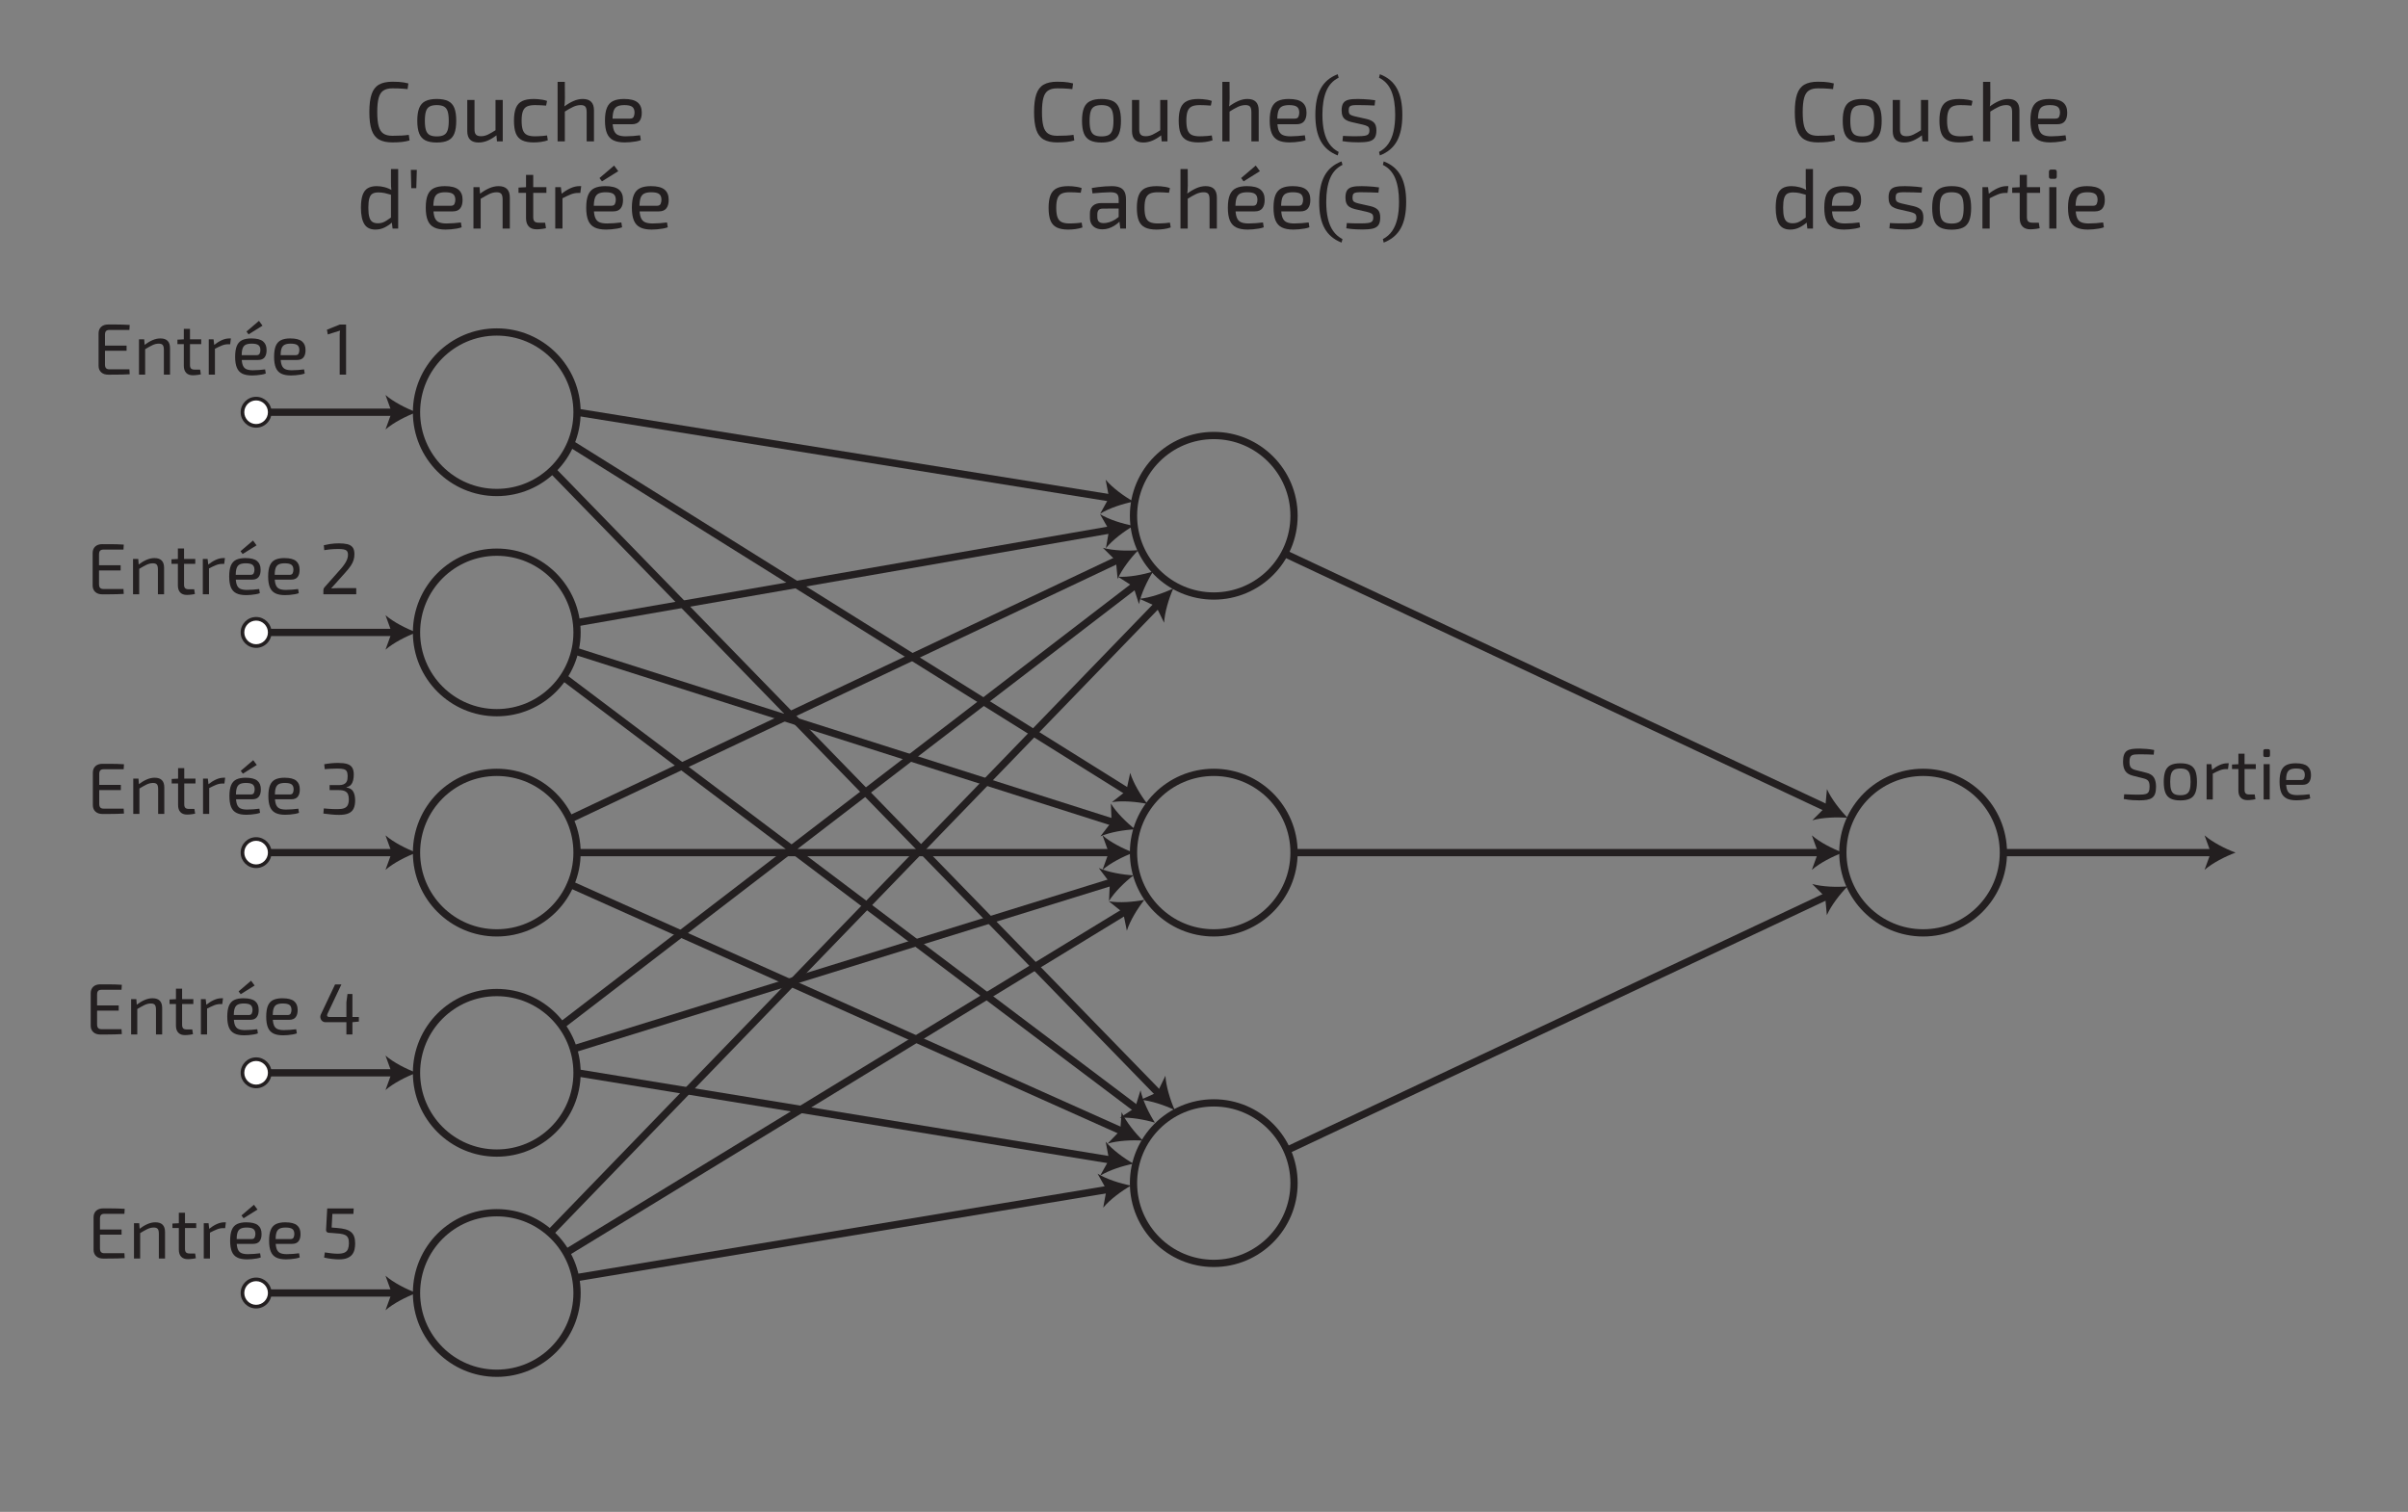 <?xml version="1.0" encoding="UTF-8"?>
<svg id="a" data-name="Layer 3" xmlns="http://www.w3.org/2000/svg" viewBox="0 0 248.972 156.342">
  <rect x="0" y="0" width="248.972" height="156.342" fill="#808080" stroke="none"/>
  <g>
    <path d="M11.19,33.556h.754c.252,0,.502,.004,.75,.011,.247,.008,.485,.019,.716,.034l-.03,.518h-2.077c-.155,0-.269,.039-.341,.116-.073,.078-.109,.204-.109,.379v3.075c0,.175,.036,.302,.109,.382,.072,.08,.186,.12,.341,.12h2.077l.03,.51c-.23,.015-.469,.025-.716,.03-.248,.005-.498,.008-.75,.011-.253,.002-.504,.003-.754,.003-.306,0-.547-.081-.724-.244-.178-.162-.27-.381-.274-.656v-3.39c.005-.28,.097-.5,.274-.66,.177-.16,.418-.24,.724-.24Zm-.862,2.183h2.76v.533h-2.76v-.533Z" fill="#231f20"/>
    <path d="M14.91,35.087l.053,.697,.045,.113v2.842h-.638v-3.652h.54Zm1.681-.09c.659,0,.989,.335,.989,1.005v2.737h-.637v-2.558c0-.245-.041-.414-.12-.506-.08-.092-.216-.139-.405-.139-.225,0-.45,.055-.675,.165-.226,.11-.493,.26-.803,.45l-.03-.458c.285-.22,.567-.391,.848-.514s.558-.184,.833-.184Z" fill="#231f20"/>
    <path d="M20.805,35.087v.502h-2.46v-.465l.72-.037h1.74Zm-1.163-1.08v3.728c0,.175,.038,.3,.112,.375,.075,.075,.203,.112,.383,.112h.555l.075,.488c-.08,.02-.172,.037-.277,.052-.104,.015-.207,.026-.308,.034-.1,.008-.18,.011-.24,.011-.305,0-.537-.085-.697-.255s-.24-.415-.24-.735v-3.81h.638Z" fill="#231f20"/>
    <path d="M22.08,35.087l.083,.697,.06,.113v2.842h-.638v-3.652h.495Zm1.793-.09l-.075,.6h-.21c-.215,0-.431,.044-.646,.131s-.478,.211-.787,.371l-.053-.397c.271-.22,.541-.393,.813-.518,.272-.125,.537-.188,.792-.188h.165Z" fill="#231f20"/>
    <path d="M25.995,34.996c.55,0,.948,.1,1.196,.3,.247,.2,.371,.498,.371,.893,.005,.325-.062,.579-.202,.761-.141,.183-.363,.273-.668,.273h-2.13v-.495h1.965c.165,0,.272-.057,.322-.169s.075-.236,.075-.371c-.005-.235-.075-.403-.21-.503-.135-.1-.365-.15-.689-.15-.266,0-.475,.039-.627,.116-.152,.078-.26,.213-.322,.405s-.094,.461-.094,.806c0,.39,.039,.688,.116,.893s.201,.345,.371,.42,.396,.112,.675,.112c.195,0,.409-.008,.642-.026s.441-.039,.626-.064l.067,.428c-.114,.045-.256,.083-.423,.112-.168,.03-.341,.053-.518,.067-.178,.015-.337,.022-.477,.022-.42,0-.758-.063-1.013-.191s-.441-.333-.559-.615c-.117-.282-.177-.656-.177-1.121,0-.48,.06-.859,.177-1.136,.117-.278,.3-.475,.548-.593,.247-.117,.565-.176,.956-.176Zm.78-1.815l.367,.495-1.44,.9-.217-.292,1.29-1.103Z" fill="#231f20"/>
    <path d="M30.022,34.996c.55,0,.949,.1,1.196,.3,.248,.2,.371,.498,.371,.893,.005,.325-.062,.579-.202,.761s-.362,.273-.667,.273h-2.131v-.495h1.966c.165,0,.272-.057,.322-.169s.075-.236,.075-.371c-.006-.235-.075-.403-.21-.503-.136-.1-.365-.15-.69-.15-.265,0-.474,.039-.626,.116-.153,.078-.261,.213-.323,.405s-.094,.461-.094,.806c0,.39,.039,.688,.117,.893,.077,.205,.201,.345,.371,.42s.395,.112,.675,.112c.195,0,.408-.008,.642-.026,.232-.018,.44-.039,.626-.064l.067,.428c-.115,.045-.257,.083-.424,.112-.168,.03-.34,.053-.518,.067-.178,.015-.336,.022-.477,.022-.42,0-.757-.063-1.012-.191-.256-.127-.441-.333-.56-.615-.117-.282-.176-.656-.176-1.121,0-.48,.059-.859,.176-1.136,.118-.278,.301-.475,.548-.593,.248-.117,.566-.176,.956-.176Z" fill="#231f20"/>
    <path d="M35.782,33.564v5.175h-.66v-4.103c0-.075,.003-.15,.008-.225,.005-.075,.015-.15,.03-.225l-1.268,.398-.09-.488,1.319-.532h.66Z" fill="#231f20"/>
  </g>
  <g>
    <path d="M221.19,77.408c.245,.005,.498,.018,.758,.038s.521,.058,.78,.112l-.045,.48c-.215-.01-.453-.019-.713-.026-.26-.008-.51-.011-.75-.011-.185,0-.344,.006-.476,.019-.133,.013-.242,.042-.327,.09-.085,.048-.146,.125-.184,.233-.037,.107-.056,.256-.056,.446,0,.285,.051,.483,.153,.596,.103,.112,.269,.196,.499,.251l1.05,.263c.4,.095,.674,.261,.821,.499,.147,.238,.222,.557,.222,.957,0,.3-.034,.542-.102,.728s-.172,.326-.312,.423c-.14,.098-.32,.165-.54,.203s-.479,.056-.78,.056c-.17,0-.391-.007-.663-.022-.272-.015-.587-.055-.941-.12l.045-.487c.295,.01,.532,.019,.713,.026,.18,.007,.335,.011,.465,.011h.405c.265,0,.474-.02,.626-.06s.26-.12,.322-.24c.062-.12,.094-.297,.094-.532,0-.2-.022-.355-.067-.465-.045-.11-.116-.194-.214-.251s-.222-.104-.371-.139l-1.072-.27c-.375-.095-.639-.26-.792-.495-.152-.235-.229-.55-.229-.945,0-.3,.034-.542,.102-.724,.067-.183,.17-.32,.308-.413,.137-.093,.311-.154,.521-.184,.211-.03,.46-.045,.75-.045Z" fill="#231f20"/>
    <path d="M225.435,78.93c.42,0,.757,.063,1.009,.188,.253,.125,.434,.329,.544,.611,.11,.283,.165,.656,.165,1.122s-.055,.838-.165,1.121c-.11,.282-.291,.486-.544,.611-.252,.125-.589,.188-1.009,.188-.415,0-.748-.062-1.001-.188s-.435-.329-.548-.611c-.112-.283-.168-.656-.168-1.121s.056-.839,.168-1.122c.113-.282,.295-.486,.548-.611,.253-.125,.586-.188,1.001-.188Zm0,.54c-.265,0-.474,.042-.626,.124s-.262,.224-.326,.424c-.065,.2-.098,.478-.098,.833s.032,.632,.098,.832c.064,.2,.174,.341,.326,.424s.361,.124,.626,.124,.476-.042,.63-.124c.155-.083,.266-.224,.33-.424,.065-.2,.098-.477,.098-.832s-.032-.633-.098-.833c-.064-.2-.175-.341-.33-.424-.154-.083-.364-.124-.63-.124Z" fill="#231f20"/>
    <path d="M228.645,79.021l.083,.697,.06,.113v2.842h-.638v-3.652h.495Zm1.793-.09l-.075,.6h-.21c-.215,0-.431,.044-.646,.131s-.478,.211-.787,.371l-.053-.397c.271-.22,.541-.393,.813-.518,.272-.125,.537-.188,.792-.188h.165Z" fill="#231f20"/>
    <path d="M233.235,79.021v.502h-2.46v-.465l.72-.037h1.74Zm-1.162-1.08v3.728c0,.175,.037,.3,.112,.375,.075,.075,.202,.112,.383,.112h.555l.075,.488c-.08,.02-.173,.037-.277,.052-.105,.015-.208,.026-.308,.034-.101,.008-.181,.011-.24,.011-.305,0-.537-.085-.697-.255s-.24-.415-.24-.735v-3.81h.638Z" fill="#231f20"/>
    <path d="M234.51,77.468c.13,0,.194,.065,.194,.195v.427c0,.13-.064,.195-.194,.195h-.301c-.13,0-.194-.065-.194-.195v-.427c0-.13,.064-.195,.194-.195h.301Zm.165,1.553v3.652h-.63v-3.652h.63Z" fill="#231f20"/>
    <path d="M237.374,78.93c.55,0,.949,.1,1.196,.3,.248,.2,.371,.498,.371,.893,.005,.325-.062,.579-.202,.761s-.362,.273-.667,.273h-2.131v-.495h1.966c.165,0,.272-.057,.322-.169s.075-.236,.075-.371c-.006-.235-.075-.403-.21-.503-.136-.1-.365-.15-.69-.15-.265,0-.474,.039-.626,.116-.153,.078-.261,.213-.323,.405s-.094,.461-.094,.806c0,.39,.039,.688,.117,.893,.077,.205,.201,.345,.371,.42s.395,.112,.675,.112c.195,0,.408-.008,.642-.026,.232-.018,.44-.039,.626-.064l.067,.428c-.115,.045-.257,.083-.424,.112-.168,.03-.34,.053-.518,.067-.178,.015-.336,.022-.477,.022-.42,0-.757-.063-1.012-.191-.256-.127-.441-.333-.56-.615-.117-.282-.176-.656-.176-1.121,0-.48,.059-.859,.176-1.136,.118-.278,.301-.475,.548-.593,.248-.117,.566-.176,.956-.176Z" fill="#231f20"/>
  </g>
  <g>
    <path d="M10.575,56.271h.754c.253,0,.503,.004,.75,.011,.248,.008,.486,.019,.717,.034l-.03,.518h-2.078c-.154,0-.269,.039-.341,.116-.072,.078-.108,.204-.108,.379v3.075c0,.175,.036,.302,.108,.382s.187,.12,.341,.12h2.078l.03,.51c-.23,.015-.469,.025-.717,.03-.247,.005-.497,.008-.75,.011-.252,.002-.504,.003-.754,.003-.305,0-.546-.081-.724-.244-.178-.162-.269-.381-.273-.656v-3.39c.005-.28,.096-.5,.273-.66s.419-.24,.724-.24Zm-.862,2.183h2.76v.533h-2.76v-.533Z" fill="#231f20"/>
    <path d="M14.295,57.801l.053,.697,.045,.113v2.842h-.638v-3.652h.54Zm1.68-.09c.66,0,.99,.335,.99,1.005v2.737h-.638v-2.558c0-.245-.04-.414-.12-.506-.08-.092-.215-.139-.405-.139-.225,0-.449,.055-.675,.165-.225,.11-.492,.26-.803,.45l-.029-.458c.285-.22,.567-.391,.848-.514,.279-.123,.557-.184,.832-.184Z" fill="#231f20"/>
    <path d="M20.19,57.801v.502h-2.46v-.465l.72-.037h1.74Zm-1.162-1.08v3.728c0,.175,.037,.3,.112,.375,.075,.075,.202,.112,.383,.112h.555l.075,.488c-.08,.02-.173,.037-.277,.052-.105,.015-.208,.026-.308,.034-.101,.008-.181,.011-.24,.011-.305,0-.537-.085-.697-.255s-.24-.415-.24-.735v-3.81h.638Z" fill="#231f20"/>
    <path d="M21.465,57.801l.082,.697,.061,.113v2.842h-.638v-3.652h.495Zm1.792-.09l-.075,.6h-.21c-.215,0-.43,.044-.645,.131s-.478,.211-.788,.371l-.052-.397c.27-.22,.541-.393,.813-.518,.272-.125,.536-.188,.791-.188h.165Z" fill="#231f20"/>
    <path d="M25.379,57.711c.55,0,.949,.1,1.196,.3,.248,.2,.371,.498,.371,.893,.005,.325-.062,.579-.202,.761s-.362,.273-.667,.273h-2.131v-.495h1.966c.165,0,.272-.057,.322-.169s.075-.236,.075-.371c-.006-.235-.075-.403-.21-.503-.136-.1-.365-.15-.69-.15-.265,0-.474,.039-.626,.116-.153,.078-.261,.213-.323,.405s-.094,.461-.094,.806c0,.39,.039,.688,.117,.893,.077,.205,.201,.345,.371,.42s.395,.112,.675,.112c.195,0,.408-.008,.642-.026,.232-.018,.44-.039,.626-.064l.067,.428c-.115,.045-.257,.083-.424,.112-.168,.03-.34,.053-.518,.067-.178,.015-.336,.022-.477,.022-.42,0-.757-.063-1.012-.191-.256-.127-.441-.333-.56-.615-.117-.282-.176-.656-.176-1.121,0-.48,.059-.859,.176-1.136,.118-.278,.301-.475,.548-.593,.248-.117,.566-.176,.956-.176Zm.78-1.815l.367,.495-1.439,.9-.218-.292,1.29-1.103Z" fill="#231f20"/>
    <path d="M29.408,57.711c.55,0,.948,.1,1.196,.3,.247,.2,.371,.498,.371,.893,.005,.325-.062,.579-.202,.761-.141,.183-.363,.273-.668,.273h-2.13v-.495h1.965c.165,0,.272-.057,.322-.169s.075-.236,.075-.371c-.005-.235-.075-.403-.21-.503-.135-.1-.365-.15-.689-.15-.266,0-.475,.039-.627,.116-.152,.078-.26,.213-.322,.405s-.094,.461-.094,.806c0,.39,.039,.688,.116,.893s.201,.345,.371,.42,.396,.112,.675,.112c.195,0,.409-.008,.642-.026s.441-.039,.626-.064l.067,.428c-.114,.045-.256,.083-.423,.112-.168,.03-.341,.053-.518,.067-.178,.015-.337,.022-.477,.022-.42,0-.758-.063-1.013-.191s-.441-.333-.559-.615c-.117-.282-.177-.656-.177-1.121,0-.48,.06-.859,.177-1.136,.117-.278,.3-.475,.548-.593,.247-.117,.565-.176,.956-.176Z" fill="#231f20"/>
    <path d="M35.055,56.188c.329,0,.613,.028,.851,.083,.237,.055,.42,.163,.548,.323,.127,.16,.191,.397,.191,.712,0,.215-.029,.417-.087,.607s-.153,.386-.288,.589c-.136,.203-.318,.431-.548,.686l-1.485,1.658c.13-.01,.27-.018,.417-.022s.288-.008,.424-.008h1.755v.638h-3.397v-.413c0-.055,.007-.106,.022-.154,.015-.047,.04-.091,.074-.131l1.5-1.695c.33-.355,.573-.67,.728-.945,.155-.275,.228-.535,.218-.78-.005-.17-.046-.293-.124-.371-.077-.078-.188-.128-.329-.154-.143-.025-.314-.038-.515-.038-.159,0-.312,.003-.457,.008-.146,.005-.299,.016-.461,.034-.163,.018-.352,.044-.566,.079l-.045-.51c.234-.055,.441-.096,.618-.124,.178-.027,.343-.046,.495-.056,.152-.01,.307-.015,.462-.015Z" fill="#231f20"/>
  </g>
  <g>
    <path d="M10.597,78.985h.754c.253,0,.503,.004,.75,.011,.248,.008,.486,.019,.717,.034l-.03,.518h-2.078c-.154,0-.269,.039-.341,.116-.072,.078-.108,.204-.108,.379v3.075c0,.175,.036,.302,.108,.382s.187,.12,.341,.12h2.078l.03,.51c-.23,.015-.469,.025-.717,.03-.247,.005-.497,.008-.75,.011-.252,.002-.504,.003-.754,.003-.305,0-.546-.081-.724-.244-.178-.162-.269-.381-.273-.656v-3.39c.005-.28,.096-.5,.273-.66s.419-.24,.724-.24Zm-.862,2.183h2.76v.533h-2.76v-.533Z" fill="#231f20"/>
    <path d="M14.318,80.515l.053,.697,.045,.113v2.842h-.638v-3.652h.54Zm1.68-.09c.66,0,.99,.335,.99,1.005v2.737h-.638v-2.558c0-.245-.04-.414-.12-.506-.08-.092-.215-.139-.405-.139-.225,0-.449,.055-.675,.165-.225,.11-.492,.26-.803,.45l-.029-.458c.285-.22,.567-.391,.848-.514,.279-.123,.557-.184,.832-.184Z" fill="#231f20"/>
    <path d="M20.212,80.515v.502h-2.46v-.465l.72-.037h1.74Zm-1.162-1.08v3.728c0,.175,.037,.3,.112,.375,.075,.075,.202,.112,.383,.112h.555l.075,.488c-.08,.02-.173,.037-.277,.052-.105,.015-.208,.026-.308,.034-.101,.008-.181,.011-.24,.011-.305,0-.537-.085-.697-.255s-.24-.415-.24-.735v-3.81h.638Z" fill="#231f20"/>
    <path d="M21.488,80.515l.082,.697,.061,.113v2.842h-.638v-3.652h.495Zm1.792-.09l-.075,.6h-.21c-.215,0-.43,.044-.645,.131s-.478,.211-.788,.371l-.052-.397c.27-.22,.541-.393,.813-.518,.272-.125,.536-.188,.791-.188h.165Z" fill="#231f20"/>
    <path d="M25.402,80.424c.55,0,.949,.1,1.196,.3,.248,.2,.371,.498,.371,.893,.005,.325-.062,.579-.202,.761s-.362,.273-.667,.273h-2.131v-.495h1.966c.165,0,.272-.057,.322-.169s.075-.236,.075-.371c-.006-.235-.075-.403-.21-.503-.136-.1-.365-.15-.69-.15-.265,0-.474,.039-.626,.116-.153,.078-.261,.213-.323,.405s-.094,.461-.094,.806c0,.39,.039,.688,.117,.893,.077,.205,.201,.345,.371,.42s.395,.112,.675,.112c.195,0,.408-.008,.642-.026,.232-.018,.44-.039,.626-.064l.067,.428c-.115,.045-.257,.083-.424,.112-.168,.03-.34,.053-.518,.067-.178,.015-.336,.022-.477,.022-.42,0-.757-.063-1.012-.191-.256-.127-.441-.333-.56-.615-.117-.282-.176-.656-.176-1.121,0-.48,.059-.859,.176-1.136,.118-.278,.301-.475,.548-.593,.248-.117,.566-.176,.956-.176Zm.78-1.815l.367,.495-1.439,.9-.218-.292,1.29-1.103Z" fill="#231f20"/>
    <path d="M29.43,80.424c.55,0,.948,.1,1.196,.3,.247,.2,.371,.498,.371,.893,.005,.325-.062,.579-.202,.761-.141,.183-.363,.273-.668,.273h-2.13v-.495h1.965c.165,0,.272-.057,.322-.169s.075-.236,.075-.371c-.005-.235-.075-.403-.21-.503-.135-.1-.365-.15-.689-.15-.266,0-.475,.039-.627,.116-.152,.078-.26,.213-.322,.405s-.094,.461-.094,.806c0,.39,.039,.688,.116,.893s.201,.345,.371,.42,.396,.112,.675,.112c.195,0,.409-.008,.642-.026s.441-.039,.626-.064l.067,.428c-.114,.045-.256,.083-.423,.112-.168,.03-.341,.053-.518,.067-.178,.015-.337,.022-.477,.022-.42,0-.758-.063-1.013-.191s-.441-.333-.559-.615c-.117-.282-.177-.656-.177-1.121,0-.48,.06-.859,.177-1.136,.117-.278,.3-.475,.548-.593,.247-.117,.565-.176,.956-.176Z" fill="#231f20"/>
    <path d="M34.98,78.895c.38,0,.686,.036,.918,.109,.233,.072,.404,.196,.515,.371,.109,.175,.165,.415,.165,.72,0,.22-.023,.421-.068,.604s-.121,.335-.229,.458-.261,.204-.461,.244v.03c.34,.055,.573,.196,.701,.423,.127,.228,.193,.519,.198,.874,.005,.35-.045,.639-.149,.866-.105,.228-.277,.396-.518,.506s-.565,.165-.975,.165c-.275,0-.552-.014-.829-.042s-.549-.059-.813-.094l.045-.532c.17,.015,.333,.029,.491,.041,.157,.013,.313,.021,.469,.026,.154,.005,.312,.007,.473,.007,.279,0,.503-.031,.671-.094,.167-.062,.29-.168,.367-.319,.078-.15,.116-.35,.116-.6,0-.19-.026-.356-.078-.499-.053-.143-.153-.253-.301-.333s-.363-.12-.648-.12h-.96v-.518h.96c.205,0,.369-.027,.491-.083,.123-.055,.214-.126,.273-.214,.061-.087,.1-.188,.117-.3,.017-.112,.025-.229,.025-.349-.005-.22-.04-.384-.104-.491-.065-.107-.174-.18-.326-.218s-.361-.056-.626-.056c-.245,0-.481,.006-.709,.019-.228,.013-.429,.026-.604,.042l-.053-.51c.255-.045,.501-.079,.738-.101s.477-.034,.717-.034Z" fill="#231f20"/>
  </g>
  <g>
    <path d="M10.375,101.79h.754c.253,0,.503,.004,.75,.011,.248,.008,.486,.019,.717,.034l-.03,.518h-2.078c-.154,0-.269,.039-.341,.116-.072,.078-.108,.204-.108,.379v3.075c0,.175,.036,.302,.108,.382s.187,.12,.341,.12h2.078l.03,.51c-.23,.015-.469,.025-.717,.03-.247,.005-.497,.008-.75,.011-.252,.002-.504,.003-.754,.003-.305,0-.546-.081-.724-.244-.178-.162-.269-.381-.273-.656v-3.39c.005-.28,.096-.5,.273-.66s.419-.24,.724-.24Zm-.862,2.183h2.76v.533h-2.76v-.533Z" fill="#231f20"/>
    <path d="M14.096,103.32l.053,.697,.045,.113v2.842h-.638v-3.652h.54Zm1.68-.09c.66,0,.99,.335,.99,1.005v2.737h-.638v-2.558c0-.245-.04-.414-.12-.506-.08-.092-.215-.139-.405-.139-.225,0-.449,.055-.675,.165-.225,.11-.492,.26-.803,.45l-.029-.458c.285-.22,.567-.391,.848-.514,.279-.123,.557-.184,.832-.184Z" fill="#231f20"/>
    <path d="M19.991,103.32v.502h-2.46v-.465l.72-.037h1.74Zm-1.162-1.08v3.728c0,.175,.037,.3,.112,.375,.075,.075,.202,.112,.383,.112h.555l.075,.488c-.08,.02-.173,.037-.277,.052-.105,.015-.208,.026-.308,.034-.101,.008-.181,.011-.24,.011-.305,0-.537-.085-.697-.255s-.24-.415-.24-.735v-3.81h.638Z" fill="#231f20"/>
    <path d="M21.266,103.32l.082,.697,.061,.113v2.842h-.638v-3.652h.495Zm1.792-.09l-.075,.6h-.21c-.215,0-.43,.044-.645,.131s-.478,.211-.788,.371l-.052-.397c.27-.22,.541-.393,.813-.518,.272-.125,.536-.188,.791-.188h.165Z" fill="#231f20"/>
    <path d="M25.18,103.23c.55,0,.949,.1,1.196,.3,.248,.2,.371,.498,.371,.893,.005,.325-.062,.579-.202,.761s-.362,.273-.667,.273h-2.131v-.495h1.966c.165,0,.272-.057,.322-.169s.075-.236,.075-.371c-.006-.235-.075-.403-.21-.503-.136-.1-.365-.15-.69-.15-.265,0-.474,.039-.626,.116-.153,.078-.261,.213-.323,.405s-.094,.461-.094,.806c0,.39,.039,.688,.117,.893,.077,.205,.201,.345,.371,.42s.395,.112,.675,.112c.195,0,.408-.008,.642-.026,.232-.018,.44-.039,.626-.064l.067,.428c-.115,.045-.257,.083-.424,.112-.168,.03-.34,.053-.518,.067-.178,.015-.336,.022-.477,.022-.42,0-.757-.063-1.012-.191-.256-.127-.441-.333-.56-.615-.117-.282-.176-.656-.176-1.121,0-.48,.059-.859,.176-1.136,.118-.278,.301-.475,.548-.593,.248-.117,.566-.176,.956-.176Zm.78-1.815l.367,.495-1.439,.9-.218-.292,1.29-1.103Z" fill="#231f20"/>
    <path d="M29.208,103.23c.55,0,.948,.1,1.196,.3,.247,.2,.371,.498,.371,.893,.005,.325-.062,.579-.202,.761-.141,.183-.363,.273-.668,.273h-2.13v-.495h1.965c.165,0,.272-.057,.322-.169s.075-.236,.075-.371c-.005-.235-.075-.403-.21-.503-.135-.1-.365-.15-.689-.15-.266,0-.475,.039-.627,.116-.152,.078-.26,.213-.322,.405s-.094,.461-.094,.806c0,.39,.039,.688,.116,.893s.201,.345,.371,.42,.396,.112,.675,.112c.195,0,.409-.008,.642-.026s.441-.039,.626-.064l.067,.428c-.114,.045-.256,.083-.423,.112-.168,.03-.341,.053-.518,.067-.178,.015-.337,.022-.477,.022-.42,0-.758-.063-1.013-.191s-.441-.333-.559-.615c-.117-.282-.177-.656-.177-1.121,0-.48,.06-.859,.177-1.136,.117-.278,.3-.475,.548-.593,.247-.117,.565-.176,.956-.176Z" fill="#231f20"/>
    <path d="M35.298,101.798l-1.448,3.06c-.045,.1-.046,.176-.003,.229,.042,.052,.105,.079,.19,.079h3.068v.473l-.69,.067h-2.745c-.14,0-.258-.04-.353-.12-.095-.08-.156-.182-.184-.307s-.014-.25,.041-.375l1.47-3.105h.653Zm1.14,.99v4.185h-.622v-3.33l.112-.855h.51Z" fill="#231f20"/>
  </g>
  <g>
    <path d="M10.672,124.959h.754c.253,0,.503,.004,.75,.011,.248,.008,.486,.019,.717,.034l-.03,.518h-2.078c-.154,0-.269,.039-.341,.116-.072,.078-.108,.204-.108,.379v3.075c0,.175,.036,.302,.108,.382s.187,.12,.341,.12h2.078l.03,.51c-.23,.015-.469,.025-.717,.03-.247,.005-.497,.008-.75,.011-.252,.002-.504,.003-.754,.003-.305,0-.546-.081-.724-.244-.178-.162-.269-.381-.273-.656v-3.39c.005-.28,.096-.5,.273-.66s.419-.24,.724-.24Zm-.862,2.183h2.76v.533h-2.76v-.533Z" fill="#231f20"/>
    <path d="M14.393,126.489l.053,.697,.045,.113v2.842h-.638v-3.652h.54Zm1.68-.09c.66,0,.99,.335,.99,1.005v2.737h-.638v-2.558c0-.245-.04-.414-.12-.506-.08-.092-.215-.139-.405-.139-.225,0-.449,.055-.675,.165-.225,.11-.492,.26-.803,.45l-.029-.458c.285-.22,.567-.391,.848-.514,.279-.123,.557-.184,.832-.184Z" fill="#231f20"/>
    <path d="M20.288,126.489v.502h-2.46v-.465l.72-.037h1.74Zm-1.162-1.08v3.728c0,.175,.037,.3,.112,.375,.075,.075,.202,.112,.383,.112h.555l.075,.488c-.08,.02-.173,.037-.277,.052-.105,.015-.208,.026-.308,.034-.101,.008-.181,.011-.24,.011-.305,0-.537-.085-.697-.255s-.24-.415-.24-.735v-3.81h.638Z" fill="#231f20"/>
    <path d="M21.563,126.489l.082,.697,.061,.113v2.842h-.638v-3.652h.495Zm1.792-.09l-.075,.6h-.21c-.215,0-.43,.044-.645,.131s-.478,.211-.788,.371l-.052-.397c.27-.22,.541-.393,.813-.518,.272-.125,.536-.188,.791-.188h.165Z" fill="#231f20"/>
    <path d="M25.477,126.399c.55,0,.949,.1,1.196,.3,.248,.2,.371,.498,.371,.893,.005,.325-.062,.579-.202,.761s-.362,.273-.667,.273h-2.131v-.495h1.966c.165,0,.272-.057,.322-.169s.075-.236,.075-.371c-.006-.235-.075-.403-.21-.503-.136-.1-.365-.15-.69-.15-.265,0-.474,.039-.626,.116-.153,.078-.261,.213-.323,.405s-.094,.461-.094,.806c0,.39,.039,.688,.117,.893,.077,.205,.201,.345,.371,.42s.395,.112,.675,.112c.195,0,.408-.008,.642-.026,.232-.018,.44-.039,.626-.064l.067,.428c-.115,.045-.257,.083-.424,.112-.168,.03-.34,.053-.518,.067-.178,.015-.336,.022-.477,.022-.42,0-.757-.063-1.012-.191-.256-.127-.441-.333-.56-.615-.117-.282-.176-.656-.176-1.121,0-.48,.059-.859,.176-1.136,.118-.278,.301-.475,.548-.593,.248-.117,.566-.176,.956-.176Zm.78-1.815l.367,.495-1.439,.9-.218-.292,1.29-1.103Z" fill="#231f20"/>
    <path d="M29.505,126.399c.55,0,.948,.1,1.196,.3,.247,.2,.371,.498,.371,.893,.005,.325-.062,.579-.202,.761-.141,.183-.363,.273-.668,.273h-2.13v-.495h1.965c.165,0,.272-.057,.322-.169s.075-.236,.075-.371c-.005-.235-.075-.403-.21-.503-.135-.1-.365-.15-.689-.15-.266,0-.475,.039-.627,.116-.152,.078-.26,.213-.322,.405s-.094,.461-.094,.806c0,.39,.039,.688,.116,.893s.201,.345,.371,.42,.396,.112,.675,.112c.195,0,.409-.008,.642-.026s.441-.039,.626-.064l.067,.428c-.114,.045-.256,.083-.423,.112-.168,.03-.341,.053-.518,.067-.178,.015-.337,.022-.477,.022-.42,0-.758-.063-1.013-.191s-.441-.333-.559-.615c-.117-.282-.177-.656-.177-1.121,0-.48,.06-.859,.177-1.136,.117-.278,.3-.475,.548-.593,.247-.117,.565-.176,.956-.176Z" fill="#231f20"/>
    <path d="M36.57,124.966l-.03,.562h-2.175l-.075,1.41,.556,.045c.34,.025,.628,.07,.866,.135,.237,.065,.431,.16,.581,.285,.149,.125,.259,.284,.326,.476s.102,.429,.102,.708c0,.21-.021,.413-.064,.608-.042,.195-.122,.37-.239,.525-.118,.155-.287,.279-.507,.371-.22,.093-.508,.139-.862,.139-.205,0-.442-.015-.713-.045-.27-.03-.545-.077-.824-.143l.074-.532c.235,.04,.471,.072,.705,.097,.235,.025,.438,.038,.607,.038,.33,0,.578-.041,.743-.124s.277-.203,.337-.36c.061-.158,.093-.349,.098-.574,.005-.24-.023-.428-.086-.566s-.163-.24-.3-.308c-.138-.067-.32-.115-.548-.143-.228-.027-.506-.051-.836-.071l-.346-.022c-.074-.01-.136-.041-.184-.094-.047-.052-.068-.119-.063-.199l.12-2.22h2.737Z" fill="#231f20"/>
  </g>
  <g>
    <path d="M109.297,8.45c.258,0,.479,.006,.664,.018s.354,.031,.51,.057,.315,.06,.479,.101l-.079,.589c-.176-.018-.339-.032-.488-.044s-.31-.021-.479-.026-.372-.009-.606-.009c-.393,0-.703,.076-.932,.229-.229,.153-.392,.408-.488,.765s-.145,.844-.145,1.459,.048,1.102,.145,1.459,.26,.612,.488,.765c.229,.153,.539,.229,.932,.229,.375,0,.69-.007,.945-.022s.506-.04,.752-.075l.079,.58c-.252,.07-.512,.122-.778,.154s-.6,.048-.998,.048c-.58,0-1.045-.101-1.394-.303s-.601-.532-.756-.989c-.155-.457-.233-1.073-.233-1.846s.078-1.389,.233-1.846c.155-.458,.407-.787,.756-.989s.813-.303,1.394-.303Z" fill="#231f20"/>
    <path d="M113.887,10.235c.492,0,.886,.073,1.183,.22,.296,.146,.508,.386,.637,.717s.193,.769,.193,1.314-.064,.983-.193,1.314c-.129,.332-.341,.57-.637,.717-.297,.146-.69,.22-1.183,.22-.487,0-.878-.073-1.174-.22s-.51-.385-.643-.717c-.132-.331-.197-.769-.197-1.314s.065-.983,.197-1.314c.133-.331,.347-.57,.643-.717s.687-.22,1.174-.22Zm0,.633c-.312,0-.556,.048-.734,.146-.179,.097-.307,.262-.383,.497s-.114,.56-.114,.976,.038,.741,.114,.976,.204,.4,.383,.497c.179,.097,.423,.145,.734,.145s.557-.048,.738-.145c.182-.097,.311-.263,.387-.497s.114-.56,.114-.976-.038-.742-.114-.976-.205-.4-.387-.497c-.182-.097-.428-.146-.738-.146Z" fill="#231f20"/>
    <path d="M117.79,10.34v3.007c-.006,.27,.044,.46,.149,.572s.281,.167,.527,.167c.24,0,.479-.057,.717-.171,.237-.115,.523-.28,.857-.497l.097,.519c-.334,.264-.658,.463-.972,.598s-.632,.202-.954,.202c-.779,0-1.169-.393-1.169-1.178v-3.218h.747Zm2.919,0v4.282h-.598l-.07-.809-.079-.132v-3.341h.747Z" fill="#231f20"/>
    <path d="M123.91,10.235c.129,0,.272,.006,.431,.018s.321,.032,.488,.062,.321,.07,.462,.123l-.097,.483c-.194-.018-.397-.031-.611-.04s-.397-.013-.55-.013c-.34,0-.609,.047-.809,.141s-.343,.258-.431,.492-.132,.56-.132,.976,.044,.743,.132,.98,.231,.403,.431,.497,.469,.141,.809,.141c.088,0,.202-.003,.343-.009s.292-.015,.453-.026,.314-.029,.462-.053l.079,.501c-.218,.076-.453,.132-.708,.167s-.509,.053-.761,.053c-.492,0-.888-.073-1.187-.22s-.515-.384-.646-.712c-.132-.328-.198-.768-.198-1.318s.067-.991,.202-1.319c.135-.329,.353-.564,.651-.708s.694-.215,1.187-.215Z" fill="#231f20"/>
    <path d="M127.127,8.467l.009,1.697c0,.193-.007,.375-.021,.545-.015,.17-.037,.32-.066,.449l.079,.132v3.332h-.747v-6.154h.747Zm1.855,1.767c.773,0,1.16,.393,1.16,1.178v3.209h-.756v-2.998c0-.287-.046-.485-.137-.593s-.247-.163-.47-.163c-.264,0-.527,.062-.791,.185-.265,.123-.578,.302-.941,.536l-.035-.536c.334-.252,.665-.452,.994-.598,.328-.146,.653-.22,.976-.22Z" fill="#231f20"/>
    <path d="M133.247,10.235c.645,0,1.112,.117,1.402,.352s.436,.583,.436,1.046c.006,.381-.073,.679-.237,.893s-.426,.321-.783,.321h-2.496v-.581h2.303c.193,0,.319-.066,.378-.198s.088-.277,.088-.435c-.006-.275-.088-.472-.246-.589s-.428-.176-.809-.176c-.311,0-.556,.046-.734,.137s-.305,.249-.378,.475-.109,.541-.109,.945c0,.458,.045,.806,.136,1.046,.091,.241,.236,.404,.436,.493,.199,.088,.463,.132,.791,.132,.229,0,.479-.01,.752-.031s.518-.045,.734-.075l.079,.501c-.135,.053-.301,.097-.497,.132s-.398,.062-.606,.079-.395,.026-.559,.026c-.492,0-.888-.075-1.187-.224s-.518-.39-.655-.721c-.138-.331-.207-.769-.207-1.314,0-.563,.069-1.007,.207-1.332,.138-.326,.352-.557,.642-.695s.664-.207,1.121-.207Z" fill="#231f20"/>
    <path d="M138.311,7.676l.097,.36c-.587,.288-1.013,.749-1.279,1.385-.267,.636-.4,1.453-.4,2.449,0,.651,.059,1.228,.176,1.732,.117,.504,.299,.931,.545,1.279s.566,.625,.959,.831l-.097,.36c-.798-.311-1.382-.805-1.754-1.481-.373-.677-.559-1.581-.559-2.712,0-1.137,.186-2.045,.559-2.726,.372-.68,.956-1.172,1.754-1.477Z" fill="#231f20"/>
    <path d="M140.385,10.235c.188,0,.388,.006,.599,.018s.42,.026,.628,.044,.4,.041,.576,.07l-.062,.545c-.27-.011-.541-.022-.813-.031s-.543-.013-.812-.013c-.265-.005-.473,0-.625,.018s-.262,.065-.329,.141-.102,.205-.102,.387c0,.223,.053,.369,.158,.439s.261,.129,.466,.176l1.249,.281c.34,.083,.59,.208,.752,.378,.161,.17,.241,.437,.241,.8,0,.352-.065,.616-.197,.792s-.333,.293-.603,.352-.612,.088-1.028,.088c-.153,0-.38-.006-.682-.018s-.635-.047-.998-.105l.053-.545c.141,.006,.29,.013,.448,.022s.324,.013,.497,.013h.531c.322,0,.575-.015,.757-.044s.311-.086,.387-.172c.076-.084,.114-.212,.114-.382,0-.211-.062-.352-.185-.422s-.287-.129-.492-.176l-1.231-.281c-.234-.059-.422-.136-.562-.233-.141-.097-.243-.223-.308-.378s-.097-.35-.097-.584c0-.334,.059-.586,.176-.756,.117-.17,.299-.284,.545-.343s.562-.085,.949-.079Z" fill="#231f20"/>
    <path d="M142.671,7.676c.804,.305,1.391,.797,1.763,1.477,.373,.68,.559,1.588,.559,2.726,0,1.131-.186,2.036-.559,2.712-.372,.677-.959,1.171-1.763,1.481l-.088-.36c.393-.206,.711-.482,.954-.831s.424-.775,.541-1.279c.117-.504,.176-1.081,.176-1.732,0-.996-.132-1.812-.396-2.449-.264-.636-.689-1.097-1.275-1.385l.088-.36Z" fill="#231f20"/>
    <path d="M110.458,19.248c.129,0,.272,.006,.431,.018s.32,.032,.487,.062,.321,.07,.462,.123l-.097,.483c-.193-.018-.397-.031-.611-.04s-.396-.013-.549-.013c-.341,0-.61,.047-.81,.141s-.343,.258-.431,.492-.132,.56-.132,.976,.044,.743,.132,.98,.231,.403,.431,.497,.469,.141,.81,.141c.088,0,.202-.003,.343-.009s.291-.015,.452-.026,.315-.029,.462-.053l.079,.501c-.217,.076-.453,.132-.708,.167s-.508,.053-.76,.053c-.493,0-.889-.073-1.188-.22s-.514-.384-.646-.712c-.132-.328-.197-.768-.197-1.318s.067-.991,.202-1.319c.135-.329,.352-.564,.65-.708s.694-.215,1.188-.215Z" fill="#231f20"/>
    <path d="M116.068,20.998l-.009,.563-2.049,.009c-.205,.006-.349,.06-.431,.163s-.123,.245-.123,.426v.272c0,.223,.053,.386,.158,.488s.275,.154,.51,.154c.164,0,.35-.031,.559-.092,.208-.062,.417-.157,.628-.286,.211-.129,.404-.293,.58-.492v.554c-.064,.083-.156,.178-.276,.286s-.264,.214-.431,.316-.352,.188-.554,.255c-.203,.067-.421,.101-.655,.101-.252,0-.475-.045-.668-.136s-.345-.226-.453-.404-.163-.397-.163-.655v-.466c0-.334,.104-.593,.312-.778,.208-.185,.5-.277,.875-.277h2.189Zm-1.117-1.75c.316,0,.585,.042,.805,.127s.386,.227,.497,.426c.111,.2,.167,.472,.167,.818v3.016h-.59l-.114-.932-.053-.097v-1.987c0-.264-.06-.453-.18-.567-.12-.115-.351-.172-.69-.172-.223,0-.503,.012-.84,.035-.337,.024-.669,.05-.998,.08l-.07-.554c.199-.035,.418-.067,.655-.097s.479-.053,.726-.07,.475-.026,.686-.026Z" fill="#231f20"/>
    <path d="M119.584,19.248c.129,0,.272,.006,.431,.018s.32,.032,.487,.062,.321,.07,.462,.123l-.097,.483c-.193-.018-.397-.031-.611-.04s-.396-.013-.549-.013c-.341,0-.61,.047-.81,.141s-.343,.258-.431,.492-.132,.56-.132,.976,.044,.743,.132,.98,.231,.403,.431,.497,.469,.141,.81,.141c.088,0,.202-.003,.343-.009s.291-.015,.452-.026,.315-.029,.462-.053l.079,.501c-.217,.076-.453,.132-.708,.167s-.508,.053-.76,.053c-.493,0-.889-.073-1.188-.22s-.514-.384-.646-.712c-.132-.328-.197-.768-.197-1.318s.067-.991,.202-1.319c.135-.329,.352-.564,.65-.708s.694-.215,1.188-.215Z" fill="#231f20"/>
    <path d="M122.802,17.481l.009,1.697c0,.193-.008,.375-.022,.545-.015,.17-.036,.32-.065,.449l.079,.132v3.332h-.748v-6.154h.748Zm1.854,1.767c.774,0,1.161,.393,1.161,1.178v3.209h-.756v-2.998c0-.287-.046-.485-.137-.593s-.248-.163-.471-.163c-.264,0-.527,.062-.791,.185-.264,.123-.577,.302-.94,.536l-.035-.536c.334-.252,.665-.452,.993-.598s.653-.22,.976-.22Z" fill="#231f20"/>
    <path d="M128.921,19.248c.645,0,1.111,.117,1.402,.352,.29,.234,.435,.583,.435,1.046,.006,.381-.073,.679-.237,.893s-.425,.321-.782,.321h-2.497v-.581h2.304c.193,0,.319-.066,.378-.198s.088-.277,.088-.435c-.006-.275-.088-.472-.246-.589s-.428-.176-.809-.176c-.312,0-.556,.046-.734,.137s-.305,.249-.378,.475-.11,.541-.11,.945c0,.458,.046,.806,.137,1.046,.091,.241,.235,.404,.435,.493,.199,.088,.463,.132,.792,.132,.229,0,.479-.01,.751-.031s.518-.045,.734-.075l.079,.501c-.135,.053-.3,.097-.496,.132-.197,.035-.399,.062-.607,.079s-.394,.026-.558,.026c-.493,0-.889-.075-1.188-.224s-.518-.39-.655-.721c-.138-.331-.206-.769-.206-1.314,0-.563,.068-1.007,.206-1.332,.138-.326,.353-.557,.643-.695s.663-.207,1.121-.207Zm.914-2.127l.431,.58-1.688,1.055-.255-.343,1.513-1.292Z" fill="#231f20"/>
    <path d="M133.642,19.248c.645,0,1.112,.117,1.402,.352s.436,.583,.436,1.046c.006,.381-.073,.679-.237,.893s-.426,.321-.783,.321h-2.496v-.581h2.303c.193,0,.319-.066,.378-.198s.088-.277,.088-.435c-.006-.275-.088-.472-.246-.589s-.428-.176-.809-.176c-.311,0-.556,.046-.734,.137s-.305,.249-.378,.475-.109,.541-.109,.945c0,.458,.045,.806,.136,1.046,.091,.241,.236,.404,.436,.493,.199,.088,.463,.132,.791,.132,.229,0,.479-.01,.752-.031s.518-.045,.734-.075l.079,.501c-.135,.053-.301,.097-.497,.132s-.398,.062-.606,.079-.395,.026-.559,.026c-.492,0-.888-.075-1.187-.224s-.518-.39-.655-.721c-.138-.331-.207-.769-.207-1.314,0-.563,.069-1.007,.207-1.332,.138-.326,.352-.557,.642-.695s.664-.207,1.121-.207Z" fill="#231f20"/>
    <path d="M138.707,16.69l.097,.36c-.587,.288-1.013,.749-1.279,1.385-.267,.636-.4,1.453-.4,2.449,0,.651,.059,1.228,.176,1.732,.117,.504,.299,.931,.545,1.279s.566,.625,.959,.831l-.097,.36c-.798-.311-1.382-.805-1.754-1.481-.373-.677-.559-1.581-.559-2.712,0-1.137,.186-2.045,.559-2.726,.372-.68,.956-1.172,1.754-1.477Z" fill="#231f20"/>
    <path d="M140.781,19.248c.188,0,.388,.006,.599,.018s.42,.026,.628,.044,.4,.041,.576,.07l-.062,.545c-.27-.011-.541-.022-.813-.031s-.543-.013-.812-.013c-.265-.005-.473,0-.625,.018s-.262,.065-.329,.141-.102,.205-.102,.387c0,.223,.053,.369,.158,.439s.261,.129,.466,.176l1.249,.281c.34,.083,.59,.208,.752,.378,.161,.17,.241,.437,.241,.8,0,.352-.065,.616-.197,.792s-.333,.293-.603,.352-.612,.088-1.028,.088c-.153,0-.38-.006-.682-.018s-.635-.047-.998-.105l.053-.545c.141,.006,.29,.013,.448,.022s.324,.013,.497,.013h.531c.322,0,.575-.015,.757-.044s.311-.086,.387-.172c.076-.084,.114-.212,.114-.382,0-.211-.062-.352-.185-.422s-.287-.129-.492-.176l-1.231-.281c-.234-.059-.422-.136-.562-.233-.141-.097-.243-.223-.308-.378s-.097-.35-.097-.584c0-.334,.059-.586,.176-.756,.117-.17,.299-.284,.545-.343s.562-.085,.949-.079Z" fill="#231f20"/>
    <path d="M143.067,16.69c.804,.305,1.391,.797,1.763,1.477,.373,.68,.559,1.588,.559,2.726,0,1.131-.186,2.036-.559,2.712-.372,.677-.959,1.171-1.763,1.481l-.088-.36c.393-.206,.711-.482,.954-.831s.424-.775,.541-1.279c.117-.504,.176-1.081,.176-1.732,0-.996-.132-1.812-.396-2.449-.264-.636-.689-1.097-1.275-1.385l.088-.36Z" fill="#231f20"/>
  </g>
  <g>
    <path d="M187.952,8.45c.258,0,.479,.006,.663,.018,.186,.012,.355,.031,.511,.057s.314,.06,.479,.101l-.079,.589c-.176-.018-.338-.032-.487-.044s-.31-.021-.479-.026-.372-.009-.606-.009c-.393,0-.703,.076-.933,.229-.229,.153-.391,.408-.487,.765s-.146,.844-.146,1.459,.049,1.102,.146,1.459,.259,.612,.487,.765c.229,.153,.54,.229,.933,.229,.375,0,.689-.007,.945-.022,.255-.015,.505-.04,.751-.075l.079,.58c-.252,.07-.511,.122-.777,.154-.268,.032-.6,.048-.998,.048-.58,0-1.045-.101-1.394-.303s-.602-.532-.756-.989c-.156-.457-.233-1.073-.233-1.846s.077-1.389,.233-1.846c.154-.458,.407-.787,.756-.989s.813-.303,1.394-.303Z" fill="#231f20"/>
    <path d="M192.54,10.235c.492,0,.887,.073,1.183,.22s.509,.386,.638,.717,.193,.769,.193,1.314-.064,.983-.193,1.314c-.129,.332-.342,.57-.638,.717s-.69,.22-1.183,.22c-.486,0-.878-.073-1.174-.22s-.51-.385-.642-.717c-.132-.331-.198-.769-.198-1.314s.066-.983,.198-1.314,.346-.57,.642-.717,.688-.22,1.174-.22Zm0,.633c-.311,0-.556,.048-.734,.146-.179,.097-.306,.262-.382,.497s-.114,.56-.114,.976,.038,.741,.114,.976,.203,.4,.382,.497c.179,.097,.424,.145,.734,.145s.557-.048,.738-.145c.182-.097,.311-.263,.387-.497s.115-.56,.115-.976-.039-.742-.115-.976-.205-.4-.387-.497c-.182-.097-.428-.146-.738-.146Z" fill="#231f20"/>
    <path d="M196.445,10.34v3.007c-.006,.27,.044,.46,.149,.572s.281,.167,.527,.167c.24,0,.479-.057,.717-.171,.237-.115,.522-.28,.857-.497l.097,.519c-.335,.264-.658,.463-.972,.598s-.632,.202-.954,.202c-.779,0-1.17-.393-1.17-1.178v-3.218h.748Zm2.919,0v4.282h-.598l-.07-.809-.08-.132v-3.341h.748Z" fill="#231f20"/>
    <path d="M202.564,10.235c.129,0,.272,.006,.431,.018s.32,.032,.487,.062,.321,.07,.462,.123l-.097,.483c-.193-.018-.397-.031-.611-.04s-.396-.013-.549-.013c-.341,0-.61,.047-.81,.141s-.343,.258-.431,.492-.132,.56-.132,.976,.044,.743,.132,.98,.231,.403,.431,.497,.469,.141,.81,.141c.088,0,.202-.003,.343-.009s.291-.015,.452-.026,.315-.029,.462-.053l.079,.501c-.217,.076-.453,.132-.708,.167s-.508,.053-.76,.053c-.493,0-.889-.073-1.188-.22s-.514-.384-.646-.712c-.132-.328-.197-.768-.197-1.318s.067-.991,.202-1.319c.135-.329,.352-.564,.65-.708s.694-.215,1.188-.215Z" fill="#231f20"/>
    <path d="M205.782,8.467l.009,1.697c0,.193-.008,.375-.022,.545-.015,.17-.036,.32-.065,.449l.079,.132v3.332h-.748v-6.154h.748Zm1.854,1.767c.774,0,1.161,.393,1.161,1.178v3.209h-.756v-2.998c0-.287-.046-.485-.137-.593s-.248-.163-.471-.163c-.264,0-.527,.062-.791,.185-.264,.123-.577,.302-.94,.536l-.035-.536c.334-.252,.665-.452,.993-.598s.653-.22,.976-.22Z" fill="#231f20"/>
    <path d="M211.901,10.235c.645,0,1.111,.117,1.402,.352,.29,.234,.435,.583,.435,1.046,.006,.381-.073,.679-.237,.893s-.425,.321-.782,.321h-2.497v-.581h2.304c.193,0,.319-.066,.378-.198s.088-.277,.088-.435c-.006-.275-.088-.472-.246-.589s-.428-.176-.809-.176c-.312,0-.556,.046-.734,.137s-.305,.249-.378,.475-.11,.541-.11,.945c0,.458,.046,.806,.137,1.046,.091,.241,.235,.404,.435,.493,.199,.088,.463,.132,.792,.132,.229,0,.479-.01,.751-.031s.518-.045,.734-.075l.079,.501c-.135,.053-.3,.097-.496,.132-.197,.035-.399,.062-.607,.079s-.394,.026-.558,.026c-.493,0-.889-.075-1.188-.224s-.518-.39-.655-.721c-.138-.331-.206-.769-.206-1.314,0-.563,.068-1.007,.206-1.332,.138-.326,.353-.557,.643-.695s.663-.207,1.121-.207Z" fill="#231f20"/>
    <path d="M185.217,19.248c.281,0,.56,.037,.835,.11s.539,.186,.792,.338l-.044,.466c-.276-.082-.52-.146-.73-.194-.211-.046-.437-.07-.677-.07-.246,0-.444,.043-.594,.128s-.259,.242-.329,.47-.105,.554-.105,.976,.033,.75,.101,.984,.175,.399,.321,.493,.334,.141,.562,.141c.17,0,.324-.022,.462-.066s.284-.116,.439-.216c.155-.1,.338-.226,.55-.378l.07,.528c-.235,.217-.502,.401-.801,.554s-.621,.229-.967,.229c-.539,0-.925-.19-1.156-.571s-.348-.944-.348-1.688c0-.557,.059-.998,.176-1.323,.117-.326,.296-.559,.537-.699,.24-.141,.542-.211,.905-.211Zm2.233-1.767v6.154h-.58l-.088-.748-.08-.062v-2.937l.053-.132c-.023-.164-.038-.322-.044-.475s-.009-.313-.009-.483v-1.319h.748Z" fill="#231f20"/>
    <path d="M190.589,19.248c.645,0,1.111,.117,1.402,.352,.29,.234,.435,.583,.435,1.046,.006,.381-.073,.679-.237,.893s-.425,.321-.782,.321h-2.497v-.581h2.304c.193,0,.319-.066,.378-.198s.088-.277,.088-.435c-.006-.275-.088-.472-.246-.589s-.428-.176-.809-.176c-.312,0-.556,.046-.734,.137s-.305,.249-.378,.475-.11,.541-.11,.945c0,.458,.046,.806,.137,1.046,.091,.241,.235,.404,.435,.493,.199,.088,.463,.132,.792,.132,.229,0,.479-.01,.751-.031s.518-.045,.734-.075l.079,.501c-.135,.053-.3,.097-.496,.132-.197,.035-.399,.062-.607,.079s-.394,.026-.558,.026c-.493,0-.889-.075-1.188-.224s-.518-.39-.655-.721c-.138-.331-.206-.769-.206-1.314,0-.563,.068-1.007,.206-1.332,.138-.326,.353-.557,.643-.695s.663-.207,1.121-.207Z" fill="#231f20"/>
    <path d="M196.937,19.248c.188,0,.387,.006,.598,.018s.421,.026,.629,.044,.4,.041,.576,.07l-.062,.545c-.271-.011-.541-.022-.813-.031s-.544-.013-.813-.013c-.264-.005-.472,0-.624,.018s-.263,.065-.33,.141-.101,.205-.101,.387c0,.223,.053,.369,.158,.439s.261,.129,.466,.176l1.248,.281c.34,.083,.591,.208,.752,.378s.242,.437,.242,.8c0,.352-.066,.616-.198,.792s-.333,.293-.603,.352-.612,.088-1.028,.088c-.152,0-.38-.006-.682-.018s-.634-.047-.998-.105l.053-.545c.141,.006,.291,.013,.449,.022s.323,.013,.496,.013h.532c.322,0,.574-.015,.756-.044s.311-.086,.387-.172c.076-.084,.114-.212,.114-.382,0-.211-.062-.352-.185-.422s-.287-.129-.492-.176l-1.23-.281c-.234-.059-.422-.136-.562-.233-.142-.097-.244-.223-.309-.378s-.097-.35-.097-.584c0-.334,.059-.586,.176-.756,.117-.17,.3-.284,.546-.343s.562-.085,.949-.079Z" fill="#231f20"/>
    <path d="M201.79,19.248c.492,0,.886,.073,1.183,.22,.296,.146,.508,.386,.637,.717s.193,.769,.193,1.314-.064,.983-.193,1.314c-.129,.332-.341,.57-.637,.717-.297,.146-.69,.22-1.183,.22-.487,0-.878-.073-1.174-.22s-.51-.385-.643-.717c-.132-.331-.197-.769-.197-1.314s.065-.983,.197-1.314c.133-.331,.347-.57,.643-.717s.687-.22,1.174-.22Zm0,.633c-.312,0-.556,.048-.734,.146-.179,.097-.307,.262-.383,.497s-.114,.56-.114,.976,.038,.741,.114,.976,.204,.4,.383,.497c.179,.097,.423,.145,.734,.145s.557-.048,.738-.145c.182-.097,.311-.263,.387-.497s.114-.56,.114-.976-.038-.742-.114-.976-.205-.4-.387-.497c-.182-.097-.428-.146-.738-.146Z" fill="#231f20"/>
    <path d="M205.553,19.354l.097,.818,.07,.132v3.332h-.748v-4.282h.581Zm2.101-.105l-.088,.703h-.246c-.252,0-.504,.052-.756,.154s-.56,.248-.923,.435l-.062-.466c.316-.258,.634-.46,.954-.607,.319-.146,.628-.22,.927-.22h.193Z" fill="#231f20"/>
    <path d="M210.933,19.354v.589h-2.884v-.545l.845-.044h2.039Zm-1.362-1.266v4.37c0,.206,.044,.352,.132,.439,.088,.088,.237,.132,.448,.132h.65l.088,.571c-.094,.023-.202,.044-.325,.062s-.243,.031-.36,.04-.211,.013-.281,.013c-.357,0-.63-.1-.817-.299s-.281-.486-.281-.862v-4.466h.747Z" fill="#231f20"/>
    <path d="M212.428,17.534c.152,0,.229,.076,.229,.229v.501c0,.153-.076,.229-.229,.229h-.352c-.153,0-.229-.076-.229-.229v-.501c0-.152,.076-.229,.229-.229h.352Zm.193,1.82v4.282h-.739v-4.282h.739Z" fill="#231f20"/>
    <path d="M215.787,19.248c.645,0,1.111,.117,1.402,.352,.29,.234,.435,.583,.435,1.046,.006,.381-.073,.679-.237,.893s-.425,.321-.782,.321h-2.497v-.581h2.304c.193,0,.319-.066,.378-.198s.088-.277,.088-.435c-.006-.275-.088-.472-.246-.589s-.428-.176-.809-.176c-.312,0-.556,.046-.734,.137s-.305,.249-.378,.475-.11,.541-.11,.945c0,.458,.046,.806,.137,1.046,.091,.241,.235,.404,.435,.493,.199,.088,.463,.132,.792,.132,.229,0,.479-.01,.751-.031s.518-.045,.734-.075l.079,.501c-.135,.053-.3,.097-.496,.132-.197,.035-.399,.062-.607,.079s-.394,.026-.558,.026c-.493,0-.889-.075-1.188-.224s-.518-.39-.655-.721c-.138-.331-.206-.769-.206-1.314,0-.563,.068-1.007,.206-1.332,.138-.326,.353-.557,.643-.695s.663-.207,1.121-.207Z" fill="#231f20"/>
  </g>
  <g>
    <path d="M40.569,8.45c.258,0,.479,.006,.663,.018,.186,.012,.355,.031,.511,.057s.314,.06,.479,.101l-.079,.589c-.176-.018-.338-.032-.487-.044s-.31-.021-.479-.026-.372-.009-.606-.009c-.393,0-.703,.076-.933,.229-.229,.153-.391,.408-.487,.765s-.146,.844-.146,1.459,.049,1.102,.146,1.459,.259,.612,.487,.765c.229,.153,.54,.229,.933,.229,.375,0,.689-.007,.945-.022,.255-.015,.505-.04,.751-.075l.079,.58c-.252,.07-.511,.122-.777,.154-.268,.032-.6,.048-.998,.048-.58,0-1.045-.101-1.394-.303s-.602-.532-.756-.989c-.156-.457-.233-1.073-.233-1.846s.077-1.389,.233-1.846c.154-.458,.407-.787,.756-.989s.813-.303,1.394-.303Z" fill="#231f20"/>
    <path d="M45.158,10.235c.492,0,.887,.073,1.183,.22s.509,.386,.638,.717,.193,.769,.193,1.314-.064,.983-.193,1.314c-.129,.332-.342,.57-.638,.717s-.69,.22-1.183,.22c-.486,0-.878-.073-1.174-.22s-.51-.385-.642-.717c-.132-.331-.198-.769-.198-1.314s.066-.983,.198-1.314,.346-.57,.642-.717,.688-.22,1.174-.22Zm0,.633c-.311,0-.556,.048-.734,.146-.179,.097-.306,.262-.382,.497s-.114,.56-.114,.976,.038,.741,.114,.976,.203,.4,.382,.497c.179,.097,.424,.145,.734,.145s.557-.048,.738-.145c.182-.097,.311-.263,.387-.497s.115-.56,.115-.976-.039-.742-.115-.976-.205-.4-.387-.497c-.182-.097-.428-.146-.738-.146Z" fill="#231f20"/>
    <path d="M49.062,10.34v3.007c-.006,.27,.044,.46,.149,.572s.281,.167,.527,.167c.24,0,.479-.057,.717-.171,.237-.115,.522-.28,.857-.497l.097,.519c-.335,.264-.658,.463-.972,.598s-.632,.202-.954,.202c-.779,0-1.17-.393-1.17-1.178v-3.218h.748Zm2.919,0v4.282h-.598l-.07-.809-.08-.132v-3.341h.748Z" fill="#231f20"/>
    <path d="M55.181,10.235c.129,0,.272,.006,.431,.018s.32,.032,.487,.062,.321,.07,.462,.123l-.097,.483c-.193-.018-.397-.031-.611-.04s-.396-.013-.549-.013c-.341,0-.61,.047-.81,.141s-.343,.258-.431,.492-.132,.56-.132,.976,.044,.743,.132,.98,.231,.403,.431,.497,.469,.141,.81,.141c.088,0,.202-.003,.343-.009s.291-.015,.452-.026,.315-.029,.462-.053l.079,.501c-.217,.076-.453,.132-.708,.167s-.508,.053-.76,.053c-.493,0-.889-.073-1.188-.22s-.514-.384-.646-.712c-.132-.328-.197-.768-.197-1.318s.067-.991,.202-1.319c.135-.329,.352-.564,.65-.708s.694-.215,1.188-.215Z" fill="#231f20"/>
    <path d="M58.399,8.467l.009,1.697c0,.193-.008,.375-.022,.545-.015,.17-.036,.32-.065,.449l.079,.132v3.332h-.748v-6.154h.748Zm1.854,1.767c.774,0,1.161,.393,1.161,1.178v3.209h-.756v-2.998c0-.287-.046-.485-.137-.593s-.248-.163-.471-.163c-.264,0-.527,.062-.791,.185-.264,.123-.577,.302-.94,.536l-.035-.536c.334-.252,.665-.452,.993-.598s.653-.22,.976-.22Z" fill="#231f20"/>
    <path d="M64.518,10.235c.645,0,1.111,.117,1.402,.352,.29,.234,.435,.583,.435,1.046,.006,.381-.073,.679-.237,.893s-.425,.321-.782,.321h-2.497v-.581h2.304c.193,0,.319-.066,.378-.198s.088-.277,.088-.435c-.006-.275-.088-.472-.246-.589s-.428-.176-.809-.176c-.312,0-.556,.046-.734,.137s-.305,.249-.378,.475-.11,.541-.11,.945c0,.458,.046,.806,.137,1.046,.091,.241,.235,.404,.435,.493,.199,.088,.463,.132,.792,.132,.229,0,.479-.01,.751-.031s.518-.045,.734-.075l.079,.501c-.135,.053-.3,.097-.496,.132-.197,.035-.399,.062-.607,.079s-.394,.026-.558,.026c-.493,0-.889-.075-1.188-.224s-.518-.39-.655-.721c-.138-.331-.206-.769-.206-1.314,0-.563,.068-1.007,.206-1.332,.138-.326,.353-.557,.643-.695s.663-.207,1.121-.207Z" fill="#231f20"/>
    <path d="M38.937,19.248c.282,0,.561,.037,.836,.11s.539,.186,.791,.338l-.044,.466c-.275-.082-.519-.146-.729-.194-.211-.046-.437-.07-.677-.07-.247,0-.444,.043-.594,.128s-.26,.242-.33,.47-.105,.554-.105,.976,.034,.75,.102,.984,.174,.399,.32,.493,.334,.141,.563,.141c.17,0,.323-.022,.461-.066s.284-.116,.439-.216c.155-.1,.339-.226,.55-.378l.07,.528c-.234,.217-.501,.401-.8,.554s-.621,.229-.968,.229c-.539,0-.924-.19-1.155-.571-.232-.381-.348-.944-.348-1.688,0-.557,.059-.998,.176-1.323,.117-.326,.296-.559,.536-.699s.542-.211,.905-.211Zm2.233-1.767v6.154h-.58l-.088-.748-.079-.062v-2.937l.053-.132c-.023-.164-.038-.322-.044-.475s-.009-.313-.009-.483v-1.319h.747Z" fill="#231f20"/>
    <path d="M43.096,17.569l-.053,1.89h-.52l-.044-1.89h.616Z" fill="#231f20"/>
    <path d="M45.989,19.248c.645,0,1.112,.117,1.402,.352s.436,.583,.436,1.046c.006,.381-.073,.679-.237,.893s-.426,.321-.783,.321h-2.496v-.581h2.303c.193,0,.319-.066,.378-.198s.088-.277,.088-.435c-.006-.275-.088-.472-.246-.589s-.428-.176-.809-.176c-.311,0-.556,.046-.734,.137s-.305,.249-.378,.475-.109,.541-.109,.945c0,.458,.045,.806,.136,1.046,.091,.241,.236,.404,.436,.493,.199,.088,.463,.132,.791,.132,.229,0,.479-.01,.752-.031s.518-.045,.734-.075l.079,.501c-.135,.053-.301,.097-.497,.132s-.398,.062-.606,.079-.395,.026-.559,.026c-.492,0-.888-.075-1.187-.224s-.518-.39-.655-.721c-.138-.331-.207-.769-.207-1.314,0-.563,.069-1.007,.207-1.332,.138-.326,.352-.557,.642-.695s.664-.207,1.121-.207Z" fill="#231f20"/>
    <path d="M49.584,19.354l.062,.818,.053,.132v3.332h-.747v-4.282h.633Zm1.97-.105c.773,0,1.16,.393,1.16,1.178v3.209h-.747v-2.998c0-.287-.047-.485-.141-.593s-.252-.163-.475-.163c-.264,0-.527,.065-.791,.194-.265,.129-.578,.305-.941,.527l-.035-.536c.334-.258,.665-.459,.994-.603,.328-.144,.653-.215,.976-.215Z" fill="#231f20"/>
    <path d="M56.495,19.354v.589h-2.884v-.545l.845-.044h2.039Zm-1.362-1.266v4.37c0,.206,.044,.352,.132,.439,.088,.088,.237,.132,.448,.132h.65l.088,.571c-.094,.023-.202,.044-.325,.062s-.243,.031-.36,.04-.211,.013-.281,.013c-.357,0-.63-.1-.817-.299s-.281-.486-.281-.862v-4.466h.747Z" fill="#231f20"/>
    <path d="M57.99,19.354l.097,.818,.07,.132v3.332h-.748v-4.282h.581Zm2.101-.105l-.088,.703h-.246c-.252,0-.504,.052-.756,.154s-.56,.248-.923,.435l-.062-.466c.316-.258,.634-.46,.954-.607,.319-.146,.628-.22,.927-.22h.193Z" fill="#231f20"/>
    <path d="M62.58,19.248c.645,0,1.111,.117,1.402,.352,.29,.234,.435,.583,.435,1.046,.006,.381-.073,.679-.237,.893s-.425,.321-.782,.321h-2.497v-.581h2.304c.193,0,.319-.066,.378-.198s.088-.277,.088-.435c-.006-.275-.088-.472-.246-.589s-.428-.176-.809-.176c-.312,0-.556,.046-.734,.137s-.305,.249-.378,.475-.11,.541-.11,.945c0,.458,.046,.806,.137,1.046,.091,.241,.235,.404,.435,.493,.199,.088,.463,.132,.792,.132,.229,0,.479-.01,.751-.031s.518-.045,.734-.075l.079,.501c-.135,.053-.3,.097-.496,.132-.197,.035-.399,.062-.607,.079s-.394,.026-.558,.026c-.493,0-.889-.075-1.188-.224s-.518-.39-.655-.721c-.138-.331-.206-.769-.206-1.314,0-.563,.068-1.007,.206-1.332,.138-.326,.353-.557,.643-.695s.663-.207,1.121-.207Zm.914-2.127l.431,.58-1.688,1.055-.255-.343,1.513-1.292Z" fill="#231f20"/>
    <path d="M67.3,19.248c.645,0,1.112,.117,1.402,.352s.436,.583,.436,1.046c.006,.381-.073,.679-.237,.893s-.426,.321-.783,.321h-2.496v-.581h2.303c.193,0,.319-.066,.378-.198s.088-.277,.088-.435c-.006-.275-.088-.472-.246-.589s-.428-.176-.809-.176c-.311,0-.556,.046-.734,.137s-.305,.249-.378,.475-.109,.541-.109,.945c0,.458,.045,.806,.136,1.046,.091,.241,.236,.404,.436,.493,.199,.088,.463,.132,.791,.132,.229,0,.479-.01,.752-.031s.518-.045,.734-.075l.079,.501c-.135,.053-.301,.097-.497,.132s-.398,.062-.606,.079-.395,.026-.559,.026c-.492,0-.888-.075-1.187-.224s-.518-.39-.655-.721c-.138-.331-.207-.769-.207-1.314,0-.563,.069-1.007,.207-1.332,.138-.326,.352-.557,.642-.695s.664-.207,1.121-.207Z" fill="#231f20"/>
  </g>
  <circle cx="51.363" cy="42.629" r="8.299" fill="none" stroke="#231f20" stroke-miterlimit="10" stroke-width=".75"/>
  <circle cx="51.363" cy="65.399" r="8.299" fill="none" stroke="#231f20" stroke-miterlimit="10" stroke-width=".75"/>
  <circle cx="125.496" cy="53.334" r="8.299" fill="none" stroke="#231f20" stroke-miterlimit="10" stroke-width=".75"/>
  <circle cx="125.496" cy="88.168" r="8.299" fill="none" stroke="#231f20" stroke-miterlimit="10" stroke-width=".75"/>
  <circle cx="198.839" cy="88.168" r="8.299" fill="none" stroke="#231f20" stroke-miterlimit="10" stroke-width=".75"/>
  <circle cx="125.496" cy="122.347" r="8.299" fill="none" stroke="#231f20" stroke-miterlimit="10" stroke-width=".75"/>
  <circle cx="51.363" cy="88.168" r="8.299" fill="none" stroke="#231f20" stroke-miterlimit="10" stroke-width=".75"/>
  <circle cx="51.363" cy="110.938" r="8.299" fill="none" stroke="#231f20" stroke-miterlimit="10" stroke-width=".75"/>
  <circle cx="51.363" cy="133.707" r="8.299" fill="none" stroke="#231f20" stroke-miterlimit="10" stroke-width=".75"/>
  <g>
    <line x1="26.4" y1="42.629" x2="40.801" y2="42.629" fill="none" stroke="#231f20" stroke-miterlimit="10" stroke-width=".75"/>
    <g>
      <path d="M26.48,44.039c-.779,0-1.41-.631-1.41-1.41s.631-1.41,1.41-1.41,1.41,.631,1.41,1.41-.631,1.41-1.41,1.41Z" fill="#fff"/>
      <path d="M26.48,44.226c.881,0,1.597-.717,1.597-1.597s-.717-1.597-1.597-1.597-1.597,.717-1.597,1.597,.717,1.597,1.597,1.597-.881,0,0,0Zm0-2.82c.674,0,1.222,.548,1.222,1.222s-.548,1.222-1.222,1.222-1.222-.548-1.222-1.222,.548-1.222,1.222-1.222-.674,0,0,0Z" fill="#231f20"/>
    </g>
    <path d="M43.064,42.629c-1.065,.395-2.386,1.069-3.205,1.783l.645-1.783-.645-1.783c.819,.714,2.14,1.388,3.205,1.783Z" fill="#231f20"/>
  </g>
  <g>
    <line x1="207.139" y1="88.168" x2="228.881" y2="88.168" fill="none" stroke="#231f20" stroke-miterlimit="10" stroke-width=".75"/>
    <path d="M231.144,88.168c-1.065,.395-2.386,1.069-3.205,1.783l.645-1.783-.645-1.783c.819,.714,2.14,1.388,3.205,1.783Z" fill="#231f20"/>
  </g>
  <g>
    <line x1="59.663" y1="42.629" x2="114.962" y2="51.513" fill="none" stroke="#231f20" stroke-miterlimit="10" stroke-width=".75"/>
    <path d="M117.197,51.872c-1.114,.221-2.526,.677-3.448,1.252l.92-1.659-.354-1.863c.695,.835,1.893,1.71,2.882,2.269Z" fill="#231f20"/>
  </g>
  <g>
    <line x1="59.663" y1="64.387" x2="114.967" y2="54.763" fill="none" stroke="#231f20" stroke-miterlimit="10" stroke-width=".75"/>
    <path d="M117.197,54.375c-.981,.572-2.168,1.463-2.852,2.307l.33-1.868-.941-1.646c.929,.563,2.347,1.001,3.464,1.207Z" fill="#231f20"/>
  </g>
  <g>
    <line x1="59.519" y1="67.343" x2="115.213" y2="85.073" fill="none" stroke="#231f20" stroke-miterlimit="10" stroke-width=".75"/>
    <path d="M117.37,85.76c-1.135,.053-2.598,.295-3.595,.727l1.156-1.504-.074-1.895c.564,.929,1.618,1.972,2.513,2.671Z" fill="#231f20"/>
  </g>
  <g>
    <line x1="58.261" y1="70.014" x2="117.604" y2="114.732" fill="none" stroke="#231f20" stroke-miterlimit="10" stroke-width=".75"/>
    <path d="M119.411,116.094c-1.088-.325-2.549-.582-3.633-.505l1.588-1.036,.558-1.812c.224,1.063,.874,2.397,1.487,3.353Z" fill="#231f20"/>
  </g>
  <g>
    <line x1="58.902" y1="84.713" x2="115.646" y2="57.858" fill="none" stroke="#231f20" stroke-miterlimit="10" stroke-width=".75"/>
    <path d="M117.692,56.89c-.794,.813-1.699,1.987-2.134,2.983l-.18-1.888-1.346-1.336c1.046,.295,2.529,.339,3.66,.241Z" fill="#231f20"/>
  </g>
  <g>
    <line x1="59.663" y1="88.168" x2="114.933" y2="88.168" fill="none" stroke="#231f20" stroke-miterlimit="10" stroke-width=".75"/>
    <path d="M117.197,88.168c-1.065,.395-2.386,1.069-3.205,1.783l.645-1.783-.645-1.783c.819,.714,2.14,1.388,3.205,1.783Z" fill="#231f20"/>
  </g>
  <g>
    <line x1="58.674" y1="91.321" x2="116.099" y2="117.022" fill="none" stroke="#231f20" stroke-miterlimit="10" stroke-width=".75"/>
    <path d="M118.165,117.947c-1.133-.074-2.615,.001-3.654,.318l1.317-1.364,.14-1.891c.456,.986,1.386,2.142,2.197,2.937Z" fill="#231f20"/>
  </g>
  <g>
    <line x1="58.128" y1="105.986" x2="117.424" y2="60.481" fill="none" stroke="#231f20" stroke-miterlimit="10" stroke-width=".75"/>
    <path d="M119.219,59.103c-.604,.962-1.242,2.301-1.457,3.366l-.574-1.808-1.597-1.022c1.085,.068,2.543-.202,3.628-.537Z" fill="#231f20"/>
  </g>
  <g>
    <line x1="59.423" y1="108.43" x2="115.035" y2="91.188" fill="none" stroke="#231f20" stroke-miterlimit="10" stroke-width=".75"/>
    <path d="M117.197,90.518c-.9,.693-1.963,1.728-2.533,2.653l.088-1.895-1.144-1.512c.994,.44,2.455,.692,3.59,.754Z" fill="#231f20"/>
  </g>
  <g>
    <line x1="59.663" y1="110.938" x2="114.963" y2="119.972" fill="none" stroke="#231f20" stroke-miterlimit="10" stroke-width=".75"/>
    <path d="M117.197,120.337c-1.115,.218-2.527,.671-3.451,1.243l.924-1.656-.349-1.864c.693,.837,1.888,1.715,2.876,2.277Z" fill="#231f20"/>
  </g>
  <g>
    <line x1="57.039" y1="127.321" x2="119.735" y2="62.48" fill="none" stroke="#231f20" stroke-miterlimit="10" stroke-width=".75"/>
    <path d="M121.308,60.853c-.456,1.04-.89,2.459-.946,3.544l-.834-1.703-1.73-.776c1.083-.092,2.486-.574,3.51-1.065Z" fill="#231f20"/>
  </g>
  <g>
    <line x1="58.333" y1="129.671" x2="116.385" y2="94.233" fill="none" stroke="#231f20" stroke-miterlimit="10" stroke-width=".75"/>
    <path d="M118.317,93.054c-.703,.892-1.48,2.156-1.807,3.192l-.379-1.858-1.48-1.186c1.071,.183,2.55,.07,3.665-.148Z" fill="#231f20"/>
  </g>
  <g>
    <line x1="59.663" y1="132.109" x2="114.701" y2="122.972" fill="none" stroke="#231f20" stroke-miterlimit="10" stroke-width=".75"/>
    <path d="M116.934,122.601c-.986,.564-2.179,1.446-2.87,2.284l.344-1.865-.928-1.653c.925,.57,2.339,1.019,3.454,1.234Z" fill="#231f20"/>
  </g>
  <g>
    <line x1="59.006" y1="45.871" x2="116.709" y2="81.933" fill="none" stroke="#231f20" stroke-miterlimit="10" stroke-width=".75"/>
    <path d="M118.628,83.133c-1.112-.229-2.59-.358-3.663-.186l1.492-1.171,.398-1.854c.316,1.04,1.079,2.312,1.773,3.211Z" fill="#231f20"/>
  </g>
  <g>
    <line x1="57.111" y1="48.617" x2="119.876" y2="113.163" fill="none" stroke="#231f20" stroke-miterlimit="10" stroke-width=".75"/>
    <path d="M121.454,114.786c-1.026-.488-2.43-.965-3.513-1.055l1.728-.781,.829-1.706c.059,1.085,.497,2.502,.956,3.541Z" fill="#231f20"/>
  </g>
  <g>
    <line x1="132.732" y1="57.196" x2="188.991" y2="83.612" fill="none" stroke="#231f20" stroke-miterlimit="10" stroke-width=".75"/>
    <path d="M191.039,84.574c-1.132-.095-2.614-.046-3.659,.252l1.342-1.34,.174-1.888c.438,.995,1.347,2.166,2.143,2.976Z" fill="#231f20"/>
  </g>
  <g>
    <line x1="133.796" y1="88.168" x2="188.276" y2="88.168" fill="none" stroke="#231f20" stroke-miterlimit="10" stroke-width=".75"/>
    <path d="M190.54,88.168c-1.065,.395-2.386,1.069-3.205,1.783l.645-1.783-.645-1.783c.819,.714,2.14,1.388,3.205,1.783Z" fill="#231f20"/>
  </g>
  <g>
    <line x1="133.063" y1="118.949" x2="188.978" y2="92.621" fill="none" stroke="#231f20" stroke-miterlimit="10" stroke-width=".75"/>
    <path d="M191.026,91.657c-.795,.811-1.703,1.984-2.14,2.979l-.176-1.888-1.343-1.338c1.045,.297,2.528,.344,3.659,.248Z" fill="#231f20"/>
  </g>
  <g>
    <line x1="26.4" y1="65.399" x2="40.801" y2="65.399" fill="none" stroke="#231f20" stroke-miterlimit="10" stroke-width=".75"/>
    <g>
      <path d="M26.48,66.808c-.779,0-1.41-.631-1.41-1.41s.631-1.41,1.41-1.41,1.41,.631,1.41,1.41-.631,1.41-1.41,1.41Z" fill="#fff"/>
      <path d="M26.48,66.996c.881,0,1.597-.717,1.597-1.597s-.717-1.597-1.597-1.597-1.597,.717-1.597,1.597,.717,1.597,1.597,1.597-.881,0,0,0Zm0-2.82c.674,0,1.222,.548,1.222,1.222s-.548,1.222-1.222,1.222-1.222-.548-1.222-1.222,.548-1.222,1.222-1.222-.674,0,0,0Z" fill="#231f20"/>
    </g>
    <path d="M43.064,65.399c-1.065,.395-2.386,1.069-3.205,1.783l.645-1.783-.645-1.783c.819,.714,2.14,1.388,3.205,1.783Z" fill="#231f20"/>
  </g>
  <g>
    <line x1="26.4" y1="88.168" x2="40.801" y2="88.168" fill="none" stroke="#231f20" stroke-miterlimit="10" stroke-width=".75"/>
    <g>
      <path d="M26.48,89.578c-.779,0-1.41-.631-1.41-1.41s.631-1.41,1.41-1.41,1.41,.631,1.41,1.41-.631,1.41-1.41,1.41Z" fill="#fff"/>
      <path d="M26.48,89.766c.881,0,1.597-.717,1.597-1.597s-.717-1.597-1.597-1.597-1.597,.717-1.597,1.597,.717,1.597,1.597,1.597-.881,0,0,0Zm0-2.82c.674,0,1.222,.548,1.222,1.222s-.548,1.222-1.222,1.222-1.222-.548-1.222-1.222,.548-1.222,1.222-1.222-.674,0,0,0Z" fill="#231f20"/>
    </g>
    <path d="M43.064,88.168c-1.065,.395-2.386,1.069-3.205,1.783l.645-1.783-.645-1.783c.819,.714,2.14,1.388,3.205,1.783Z" fill="#231f20"/>
  </g>
  <g>
    <line x1="26.4" y1="110.938" x2="40.801" y2="110.938" fill="none" stroke="#231f20" stroke-miterlimit="10" stroke-width=".75"/>
    <g>
      <path d="M26.48,112.348c-.779,0-1.41-.631-1.41-1.41s.631-1.41,1.41-1.41,1.41,.631,1.41,1.41-.631,1.41-1.41,1.41Z" fill="#fff"/>
      <path d="M26.48,112.535c.881,0,1.597-.717,1.597-1.597s-.717-1.597-1.597-1.597-1.597,.717-1.597,1.597,.717,1.597,1.597,1.597-.881,0,0,0Zm0-2.82c.674,0,1.222,.548,1.222,1.222s-.548,1.222-1.222,1.222-1.222-.548-1.222-1.222,.548-1.222,1.222-1.222-.674,0,0,0Z" fill="#231f20"/>
    </g>
    <path d="M43.064,110.938c-1.065,.395-2.386,1.069-3.205,1.783l.645-1.783-.645-1.783c.819,.714,2.14,1.388,3.205,1.783Z" fill="#231f20"/>
  </g>
  <g>
    <line x1="26.4" y1="133.707" x2="40.801" y2="133.707" fill="none" stroke="#231f20" stroke-miterlimit="10" stroke-width=".75"/>
    <g>
      <path d="M26.48,135.117c-.779,0-1.41-.631-1.41-1.41s.631-1.41,1.41-1.41,1.41,.631,1.41,1.41-.631,1.41-1.41,1.41Z" fill="#fff"/>
      <path d="M26.48,135.305c.881,0,1.597-.717,1.597-1.597s-.717-1.597-1.597-1.597-1.597,.717-1.597,1.597,.717,1.597,1.597,1.597-.881,0,0,0Zm0-2.82c.674,0,1.222,.548,1.222,1.222s-.548,1.222-1.222,1.222-1.222-.548-1.222-1.222,.548-1.222,1.222-1.222-.674,0,0,0Z" fill="#231f20"/>
    </g>
    <path d="M43.064,133.707c-1.065,.395-2.386,1.069-3.205,1.783l.645-1.783-.645-1.783c.819,.714,2.14,1.388,3.205,1.783Z" fill="#231f20"/>
  </g>
</svg>